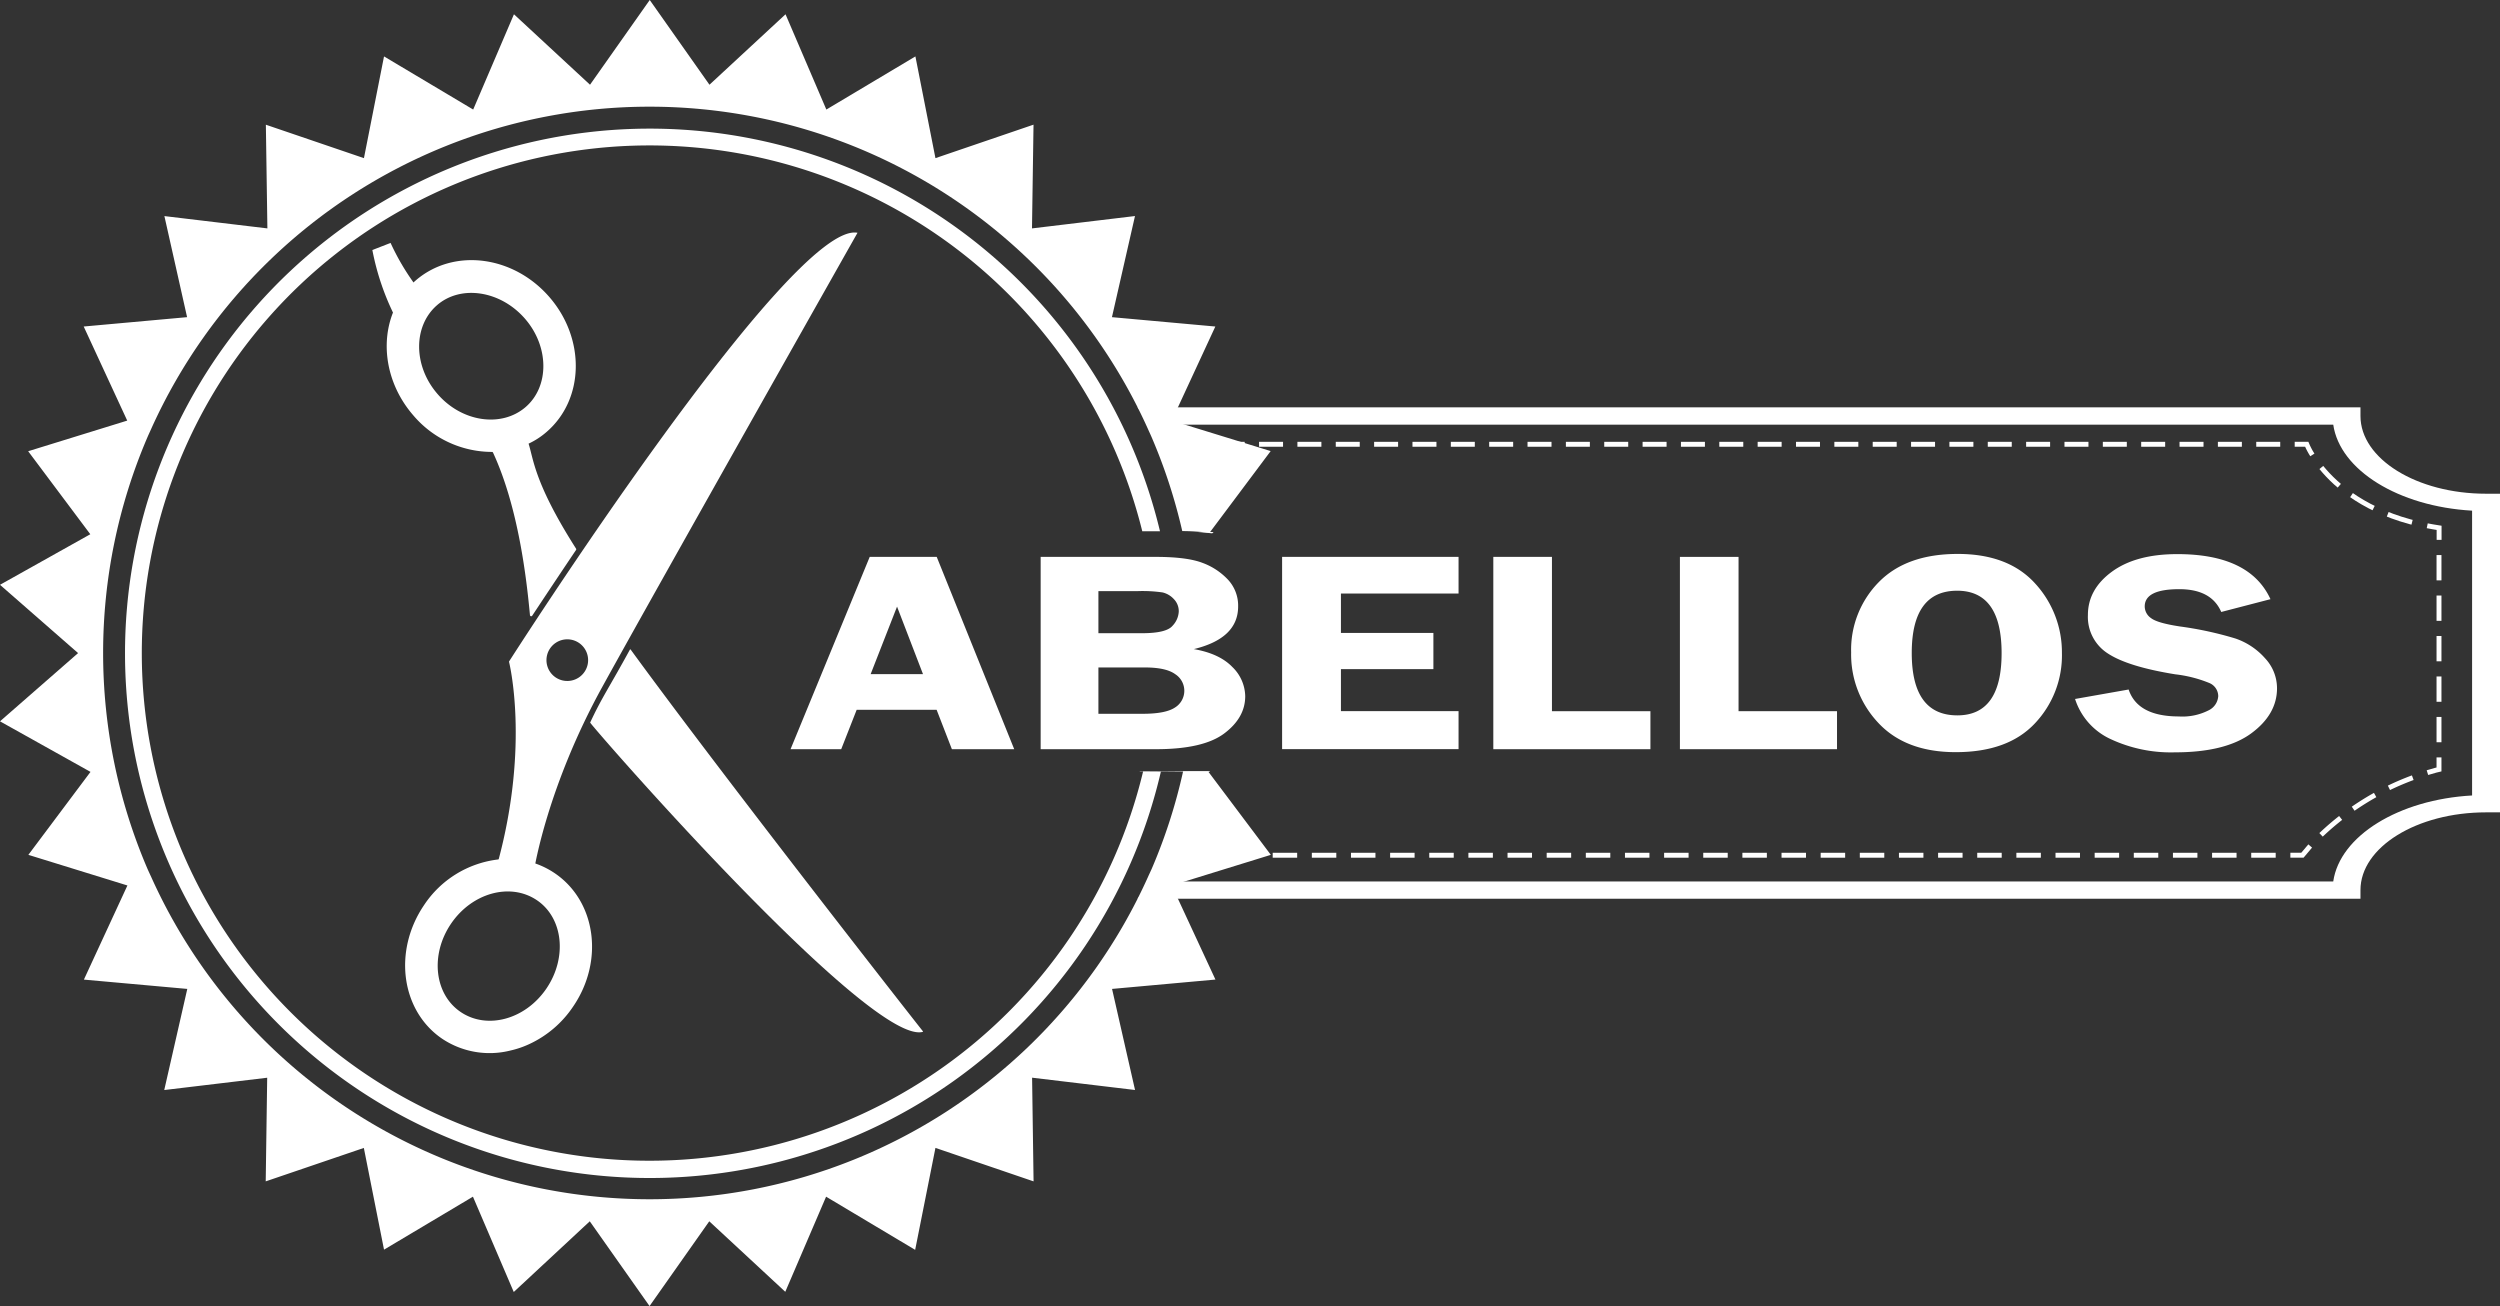 <svg xmlns="http://www.w3.org/2000/svg" viewBox="0 0 507.78 265.29"><rect x="0" y="0" width="507.78" height="265.29" fill="#333333" stroke="none"/><defs><style>.cls-1{fill:#fff;}.cls-2,.cls-3,.cls-4,.cls-5,.cls-6,.cls-7{fill:none;stroke:#fff;stroke-miterlimit:10;}.cls-3{stroke-dasharray:4.87 2.92;}.cls-4{stroke-dasharray:5.21 3.13;}.cls-5{stroke-dasharray:5.14 3.08;}.cls-6{stroke-dasharray:5.26 3.16;}.cls-7{stroke-dasharray:4.97 2.98;}</style></defs><title>logo-nome</title><g id="Camada_1" data-name="Camada 1"><path class="cls-1" d="M878.18,394.63a103.11,103.11,0,1,1-.17-48.78q1.8,0,3.6,0a106.57,106.57,0,1,0,.18,48.81Z" transform="translate(-646 -237.94)"/><path class="cls-1" d="M891.45,394.71l.24-.13,0,0h-3.09c-.76,0-1.53,0-2.29,0a110.75,110.75,0,0,1-6.35,19.75c-.26.59-.54,1.17-.8,1.75a111,111,0,0,1-202.44,0c-.27-.58-.54-1.16-.8-1.75a111.17,111.17,0,0,1,0-87.52c.25-.59.53-1.17.79-1.76a111,111,0,0,1,202.44,0c.26.59.54,1.17.79,1.76a110.31,110.31,0,0,1,6.19,19c1.87,0,3.71.15,5.55.33l12.41-16.58L884,323.37l8.85-19.11-21-1.9,4.68-20.54-20.92,2.51.31-21.07L836,270.06l-4.07-20.66-18.09,10.79-8.29-19.35-15.45,14.31-12.13-17.21-12.13,17.21-15.45-14.31-8.28,19.35L724,249.4l-4.08,20.66L700,263.27l.31,21.06-20.92-2.5L684,302.36l-21,1.9,8.84,19.11-20.12,6.22,12.62,16.86L646,356.72l15.86,13.87L646,384.45l18.38,10.27-12.62,16.85,20.12,6.22-8.84,19.12,21,1.89-4.68,20.54,20.91-2.5-.3,21.05,19.93-6.79L724,491.76,742.06,481l8.29,19.36L765.79,486l12.14,17.22L790.06,486l15.44,14.32L813.79,481l18.09,10.8L836,471.09l19.93,6.8-.3-21.06,20.91,2.5-4.67-20.53,21-1.9L884,417.79l20.12-6.22Z" transform="translate(-646 -237.94)"/><path class="cls-1" d="M892.49,346h-3.14c1,.07,1.91.17,2.86.27Z" transform="translate(-646 -237.94)"/><path class="cls-1" d="M877.49,394.68h14.28l-.1-.12h-3.09c-3.69.06-7.38.07-11.08.06Z" transform="translate(-646 -237.94)"/></g><g id="Camada_3" data-name="Camada 3"><path class="cls-1" d="M1150.94,338.22c-14.06,0-25.5-7.08-25.5-15.79v-1.75H877.05c.93,1.15,1.86,2.33,2.73,3.51h240.13c1.34,9.24,13.27,16.63,28.2,17.47v57.85c-14.93.83-26.86,8.22-28.2,17.46H879.79c-.87,1.19-1.79,2.35-2.73,3.51h248.38v-1.75c0-8.71,11.44-15.79,25.5-15.79h2.84V338.22Z" transform="translate(-646 -237.94)"/><line class="cls-2" x1="242.57" y1="90.24" x2="245.02" y2="90.24"/><line class="cls-3" x1="247.94" y1="90.24" x2="464.62" y2="90.24"/><path class="cls-2" d="M1112.08,328.18h2.45a14.13,14.13,0,0,0,1.14,2.16" transform="translate(-646 -237.94)"/><path class="cls-4" d="M1117.49,332.89c3.13,3.85,9.17,9.05,20,11.52" transform="translate(-646 -237.94)"/><path class="cls-2" d="M1139,344.73c.78.16,1.59.29,2.41.42v2.45" transform="translate(-646 -237.94)"/><line class="cls-5" x1="495.39" y1="112.74" x2="495.39" y2="152.29"/><path class="cls-2" d="M1141.39,391.77v2.45s-.87.19-2.35.65" transform="translate(-646 -237.94)"/><path class="cls-6" d="M1136.06,395.9a54.49,54.49,0,0,0-19.75,12.71" transform="translate(-646 -237.94)"/><path class="cls-2" d="M1115.23,409.77c-.54.61-1.06,1.23-1.58,1.87h-2.45" transform="translate(-646 -237.94)"/><line class="cls-7" x1="462.22" y1="173.71" x2="249.19" y2="173.71"/><line class="cls-2" x1="247.7" y1="173.71" x2="245.25" y2="173.71"/></g><g id="Camada_5" data-name="Camada 5"><path class="cls-1" d="M836.26,351.05,852,390.11H839.34l-3.1-8H820l-3.14,8H806.57l16.08-39.06Zm-13.42,23.81h10.63l-5.27-13.71Z" transform="translate(-646 -237.94)"/><path class="cls-1" d="M857.37,351.05h23.38q6.29,0,9.45,1.2a13.51,13.51,0,0,1,5.22,3.43,7.74,7.74,0,0,1,2.06,5.44q0,6.48-9,8.66c3.48.61,6.08,1.82,7.83,3.64a8.45,8.45,0,0,1,2.61,5.92c0,2.93-1.43,5.45-4.27,7.58s-7.46,3.19-13.86,3.19H857.37ZM869.1,358v8.55H878c3.25,0,5.31-.5,6.15-1.5a4.53,4.53,0,0,0,1.27-2.87,3.51,3.51,0,0,0-1-2.56,4.53,4.53,0,0,0-2.29-1.35,28.62,28.62,0,0,0-4.93-.27Zm0,15.51v9.41h9q4.62,0,6.53-1.26a4,4,0,0,0,.08-6.78q-1.85-1.36-6.09-1.37Z" transform="translate(-646 -237.94)"/><path class="cls-1" d="M942.25,358.49H918.36v8h18.78v7.36H918.36v8.53h23.89v7.72H906.41V351.05h35.84Z" transform="translate(-646 -237.94)"/><path class="cls-1" d="M961.22,382.39h20v7.72H949.31V351.05h11.91Z" transform="translate(-646 -237.94)"/><path class="cls-1" d="M999.12,382.39h20v7.72H987.21V351.05h11.91Z" transform="translate(-646 -237.94)"/><path class="cls-1" d="M1043.22,390.71q-10.14,0-15.69-5.92a20.25,20.25,0,0,1-5.54-14.34,19.57,19.57,0,0,1,5.62-14.28q5.61-5.71,16-5.72t15.85,6.11a20.63,20.63,0,0,1,5.34,14,20.06,20.06,0,0,1-5.51,14.33Q1053.8,390.72,1043.22,390.71Zm.33-32.79q-9.25,0-9.25,12.65t9.25,12.67q9,0,9-12.64T1043.55,357.92Z" transform="translate(-646 -237.94)"/><path class="cls-1" d="M1107.16,359.64l-10,2.6q-2-4.64-8.54-4.63-7,0-7,3.51a2.91,2.91,0,0,0,1.3,2.38q1.3,1,5.9,1.69a71.37,71.37,0,0,1,11.23,2.44,14.1,14.1,0,0,1,6,4,8.91,8.91,0,0,1,2.44,6.11c0,3.52-1.74,6.58-5.23,9.15s-8.66,3.86-15.52,3.86a28.92,28.92,0,0,1-13.13-2.73,13.49,13.49,0,0,1-7.14-8.11l10.88-1.92q1.83,5.46,10.2,5.47a11.72,11.72,0,0,0,6-1.22,3.45,3.45,0,0,0,2-2.9,2.92,2.92,0,0,0-1.8-2.67,26.08,26.08,0,0,0-6.94-1.77q-9.58-1.55-13.66-4.22a8.8,8.8,0,0,1-4.07-7.83q0-5.21,4.86-8.78t13.21-3.58Q1102.94,350.45,1107.16,359.64Z" transform="translate(-646 -237.94)"/></g><g id="Camada_2" data-name="Camada 2"><path class="cls-1" d="M833.46,447.41c-2-2.49-40.42-51.56-59.37-77.54a.08.08,0,0,0-.14,0c-4.25,7.79-5.66,9.64-8.08,14.83-.13.26,56.74,65.64,67.54,62.83A.09.09,0,0,0,833.46,447.41Z" transform="translate(-646 -237.94)"/><path class="cls-1" d="M763,349.65a.26.26,0,0,0,0-.28c-8.46-13.28-8.62-18.13-9.64-21.32h0a15.41,15.41,0,0,0,3.68-2.4c7.65-6.62,7.91-18.88.55-27.37s-19.49-10-27.15-3.38-7.87,18.87-.53,27.36a21,21,0,0,0,16,7.47.23.23,0,0,1,.23.14c5.18,11.18,6.83,25.79,7.5,33a.25.25,0,0,0,.45.14C756.74,359,760.93,352.71,763,349.65ZM734.9,318c-5-5.72-5-13.82-.16-18.05s12.9-3,17.87,2.7,5,13.82.11,18S739.83,323.67,734.9,318Z" transform="translate(-646 -237.94)"/><path class="cls-1" d="M758.69,415.31a16.87,16.87,0,0,0-4-2,17.73,17.73,0,0,0-7.45-.81,21,21,0,0,0-15.15,9.34c-6.28,9.31-4.62,21.45,3.76,27.11a17.35,17.35,0,0,0,13.84,2.36,18.85,18.85,0,0,0,3.85-1.32,21.67,21.67,0,0,0,8.88-7.62C768.74,433.11,767.07,421,758.69,415.31ZM757,438.7c-4.25,6.28-12,8.43-17.4,4.81s-6.25-11.67-2-17.94,12-8.42,17.4-4.82S761.25,432.42,757,438.7Z" transform="translate(-646 -237.94)"/><path class="cls-1" d="M820.17,285.22c-13.49-2.59-70.79,87.1-70.79,87.1s4.25,16.67-2.21,40.59l7.38,1.41s2.64-16.64,13.79-36.88S820.17,285.22,820.17,285.22Zm-59.79,90.95a4.23,4.23,0,1,1,5-3.36A4.23,4.23,0,0,1,760.38,376.17Z" transform="translate(-646 -237.94)"/><path class="cls-1" d="M732.71,298.78l-6.38,3.68a51.71,51.71,0,0,1-4.7-13.74l3.7-1.44A48.8,48.8,0,0,0,732.71,298.78Z" transform="translate(-646 -237.94)"/></g></svg>
